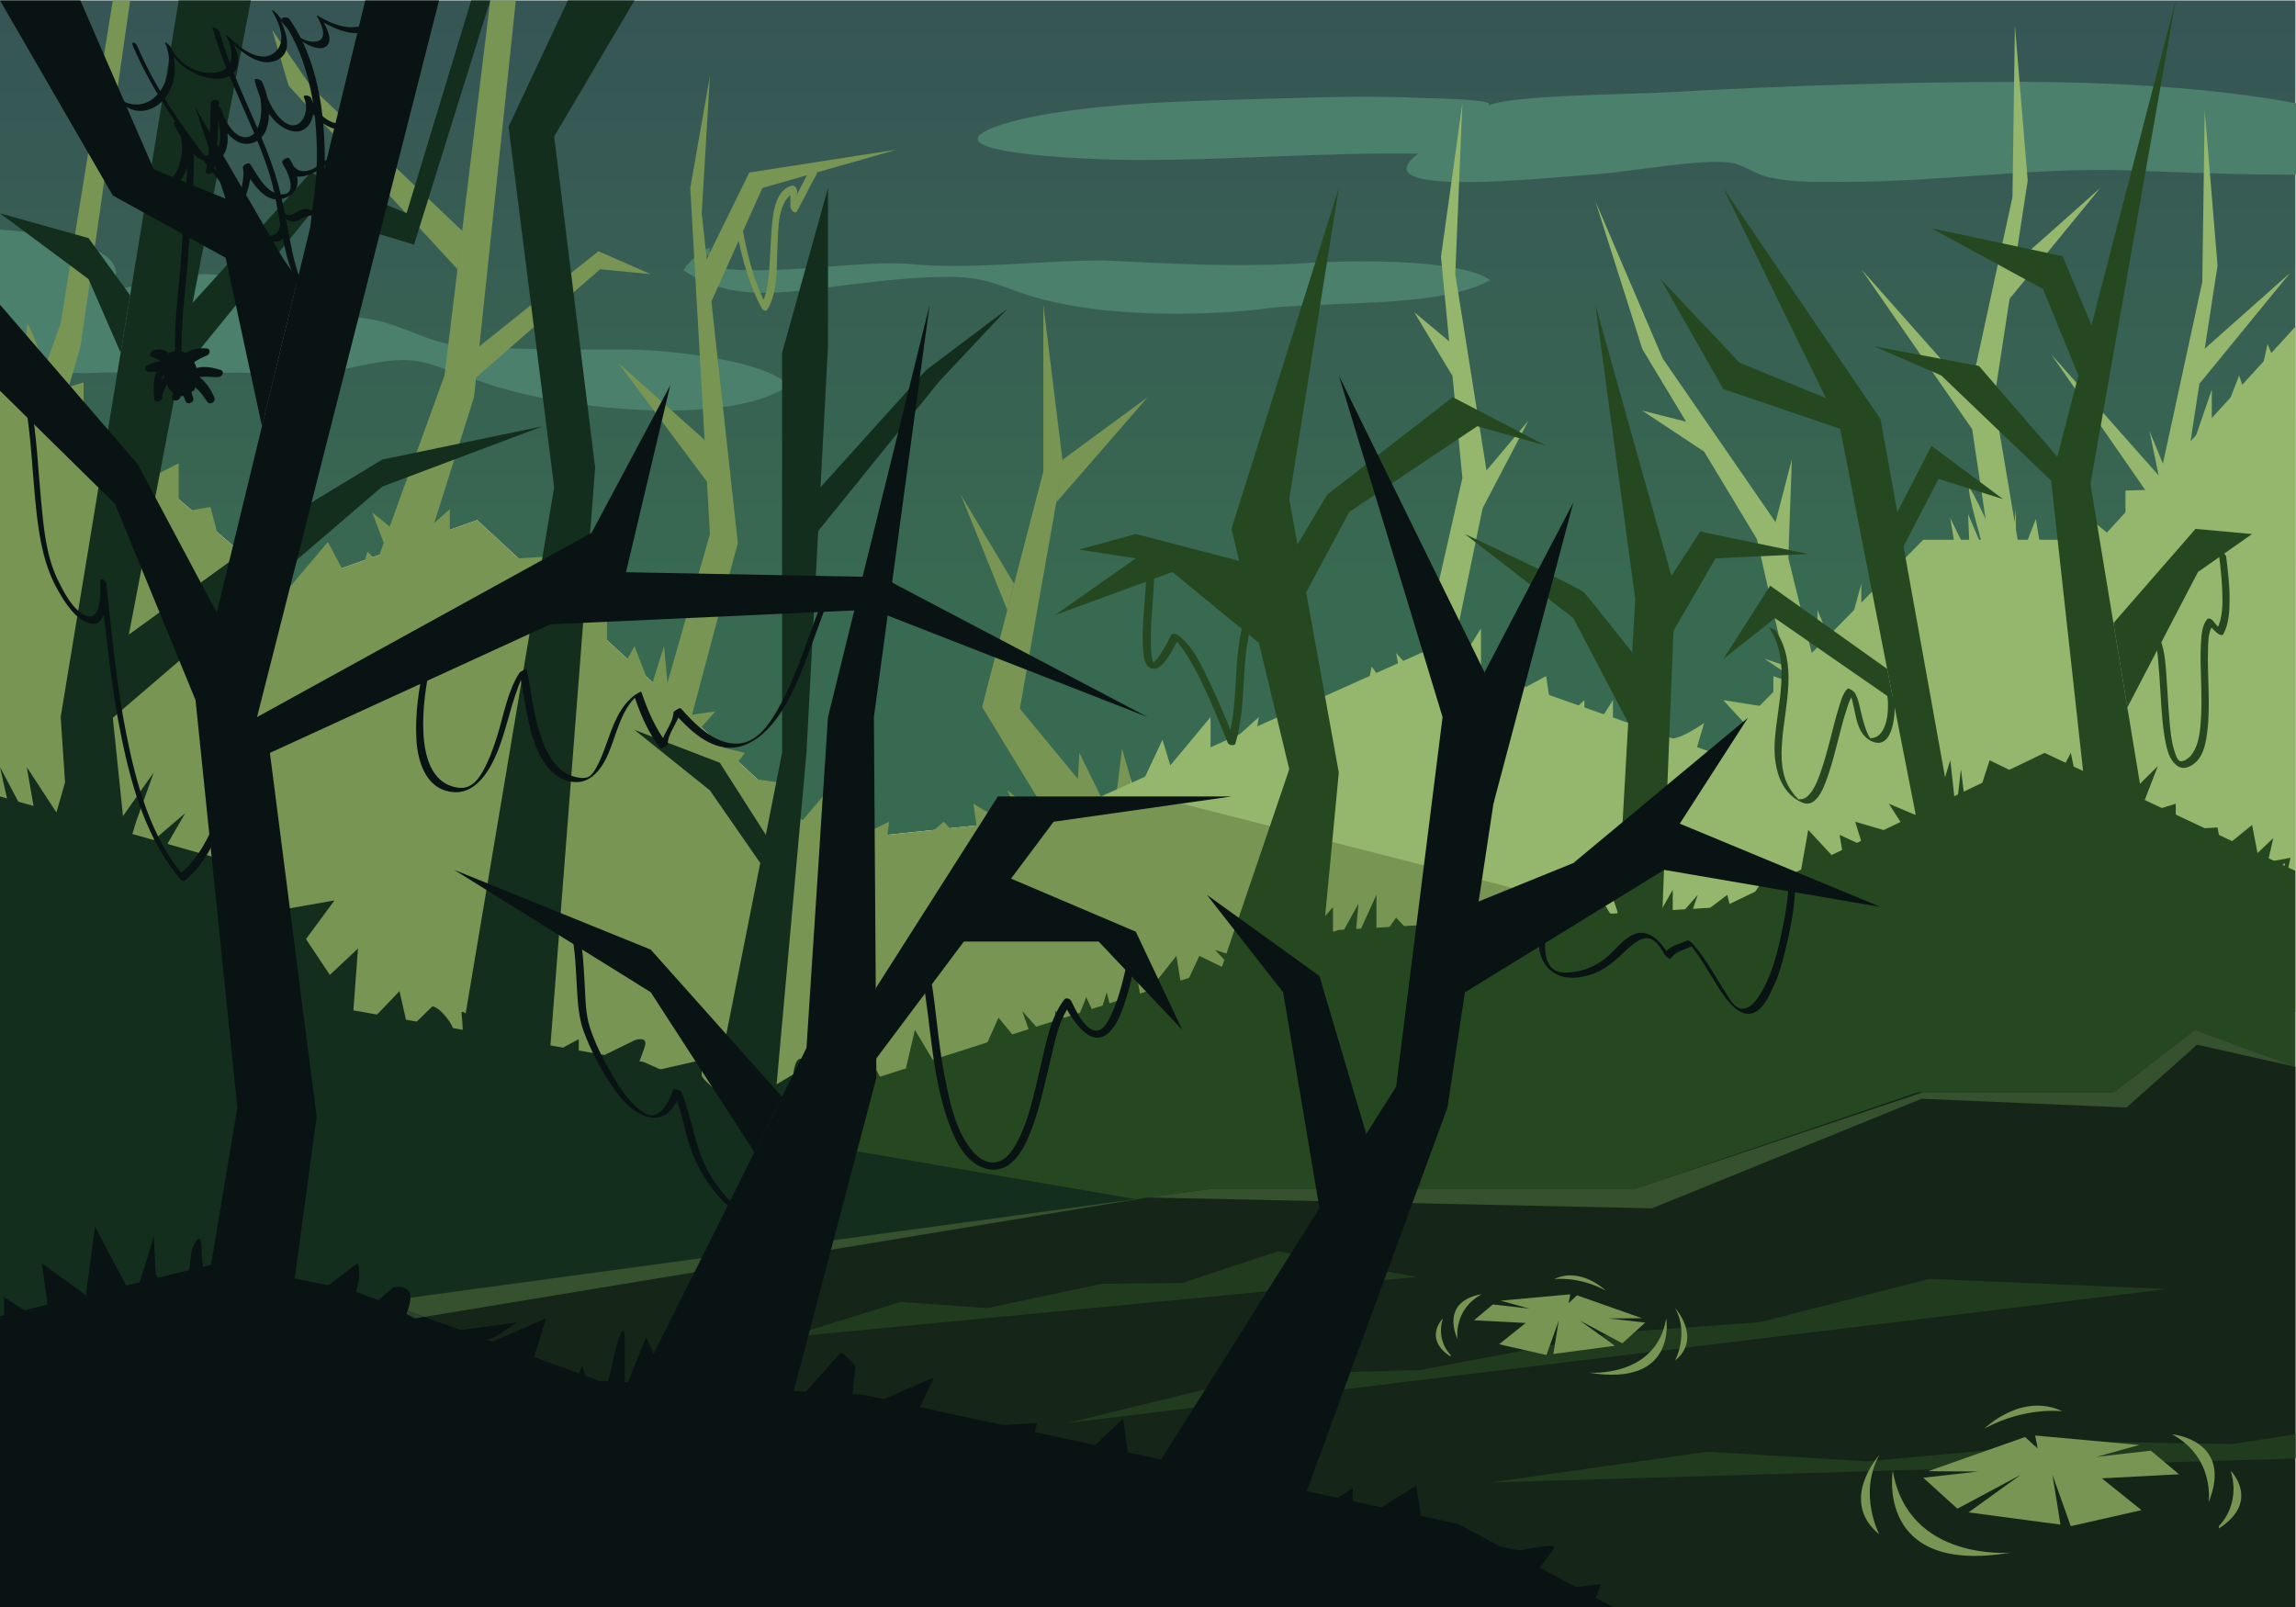 <?xml version="1.0" encoding="UTF-8" standalone="no"?>
<!-- Created with Inkscape (http://www.inkscape.org/) -->

<svg
   version="1.1"
   id="svg2"
   width="1866.667"
   height="1306.667"
   viewBox="0 0 1866.667 1306.667"
   xmlns="http://www.w3.org/2000/svg"
   xmlns:svg="http://www.w3.org/2000/svg">
  <defs
     id="defs6">
    <clipPath
       clipPathUnits="userSpaceOnUse"
       id="clipPath18">
      <path
         d="M 0,0 V 0 9800 H 14000 V 4490 L 12470,5210 10510,4270 9837.6,4229.85 7210,4900 5030,4670 2910,6630 1730,6210 0,7690 V 2990 1149.28 0"
         id="path16" />
    </clipPath>
    <linearGradient
       x1="0"
       y1="0"
       x2="1"
       y2="0"
       gradientUnits="userSpaceOnUse"
       gradientTransform="matrix(2e-7,-4140.75,-4140.75,-2e-7,7000,10242.2)"
       spreadMethod="pad"
       id="linearGradient24">
      <stop
         style="stop-opacity:1;stop-color:#365356"
         offset="0"
         id="stop20" />
      <stop
         style="stop-opacity:1;stop-color:#386a51"
         offset="1"
         id="stop22" />
    </linearGradient>
  </defs>
     id="namedview4"
     pagecolor="#ffffff"
     bordercolor="#000000"
     borderopacity="0.25"
     inkscape:showpageshadow="2"
     inkscape:pageopacity="0.0"
     inkscape:pagecheckerboard="0"
     inkscape:deskcolor="#d1d1d1" />
  <g
     id="g8"
     transform="matrix(1.333,0,0,-1.333,0,1306.667)">
    <g
       id="g10"
       transform="scale(0.1)">
      <g
         id="g12">
        <g
           id="g14"
           clip-path="url(#clipPath18)">
          <path
             d="M 0,0 V 0 9800 H 14000 V 4490 L 12470,5210 10510,4270 9837.6,4229.85 7210,4900 5030,4670 2910,6630 1730,6210 0,7690 V 2990 1149.28 0"
             style="fill:url(#linearGradient24);fill-opacity:1;fill-rule:nonzero;stroke:none"
             id="path26" />
        </g>
      </g>
      <path
         d="m 4329.25,8253.87 c -20,-20 -60,-20 -60,-60 320,-100 900,20 1260,0 380,-40 800,20 1200,20 400,-20 780,-40 1180,-20 260,20 980,40 1180,-100 -320,-180 -1040,-120 -1420,-180 -380,-40 -920,-40 -1300,60 -240,60 -320,140 -580,140 -180,0 -380,-20 -540,-40 -380,-40 -760,-140 -1080,80 40,60 80,100 160,140"
         style="fill:#4b806d;fill-opacity:1;fill-rule:nonzero;stroke:none"
         id="path28" />
      <path
         d="m -630,8310 c 180,200 1640,80 1280,-280 200,20 400,100 600,100 260,0 320,-160 460,-220 180,-60 400,-20 580,-60 180,-40 340,-140 520,-160 320,-20 680,-20 1020,-20 220,0 840,-60 980,-220 -380,-260 -1420,-140 -1860,20 -380,120 -380,180 -760,100 -260,-60 -560,-40 -840,-40 -240,0 -500,0 -740,0 -280,-20 -360,40 -620,100 -220,40 -720,-60 -860,180 -80,160 40,340 180,400"
         style="fill:#4b806d;fill-opacity:1;fill-rule:nonzero;stroke:none"
         id="path30" />
      <path
         d="m 14410,9060.88 c -480,187.51 -1440,242.19 -2080,242.19 -720,0 -1440,-23.43 -2140,-62.5 -240,-15.62 -1000,-15.62 -1120,-85.94 100,46.88 -380,46.88 -520,54.69 -260,7.81 -500,0 -760,-7.81 -540,-15.63 -1160,-23.44 -1620,-140.63 -660,-187.5 440,-234.38 780,-234.38 560,0 1140,46.88 1700,39.07 -360,-273.45 760,-148.44 1100,-125.01 200,15.63 620,93.76 800,70.32 80,-7.81 160,-78.13 260,-93.75 140,-31.25 320,-23.44 460,-23.44 560,0 1120,85.94 1680,70.31 640,-23.44 1140,-46.87 1800,0 160,15.63 300,31.25 460,39.07 -60,0 -100,0 -140,0"
         style="fill:#4b806d;fill-opacity:1;fill-rule:nonzero;stroke:none"
         id="path32" />
      <path
         d="m 750,6803.33 72.988,37.23 -126.332,129.92 z"
         style="fill:#789554;fill-opacity:1;fill-rule:nonzero;stroke:none"
         id="path34" />
      <path
         d="m 510,7156.67 7.758,-2.22 -7.758,7.98 z"
         style="fill:#789554;fill-opacity:1;fill-rule:nonzero;stroke:none"
         id="path36" />
      <path
         d="m 336.668,7416.67 c 0,0 -146.668,386.66 -166.668,406.66 -20,20 0,-311.26 0,-311.26 L 510,7162.43 V 7470 l -173.332,-53.33"
         style="fill:#789554;fill-opacity:1;fill-rule:nonzero;stroke:none"
         id="path38" />
      <path
         d="M 6843.33,5236.67 6789.25,4790 6583.33,5210 6550,4636.67 6143.69,4983.33 6270,4696.67 5936.67,4900 5990,4538.16 5755.97,4790 l -379.3,-326.67 46.66,326.67 -428.22,-206.13 23.41,360.21 -181.85,-214.08 -40,293.33 -357.97,50.38 104.63,136.29 -333.33,80 153.33,173.33 -273.33,-39.32 -40,436.81 -81.21,-257.49 -98.79,257.49 -167.88,-297.49 v 446.56 L 3385.92,6190 3346.67,6408.13 2743.33,6370 v 326.67 l -236.39,-210.13 -236.94,190.13 160,-420 -188.33,180 L 2163.33,6190 1999.59,6496.67 1769.73,6224.14 1530,6610 1376.19,6358.73 1283.33,6710 1089.82,6676.67 v 300 L 822.988,6840.56 3612.71,3971.72 6876.43,4324.87 c 6.4,245.29 14.82,490.16 17.49,735.79 l -50.59,176.01"
         style="fill:#789554;fill-opacity:1;fill-rule:nonzero;stroke:none"
         id="path40" />
      <path
         d="m 13830,7703.32 -94.4,-423.32 -78.9,232.07 -166.7,-428.74 v 342.78 l -220,-641.37 -160,388.17 73.3,-356.24 -220,-6.67 v -346.67 l -253.3,203 -226.7,-425.28 -66.6,395.62 -121.7,-313.34 v 376.18 l -38.5,-382.84 c 0,0 -208.5,471.31 -241.5,504.28 -33,32.98 88.3,-387.96 88.3,-387.96 l -99.8,233.34 11.5,-269.66 -120.6,246.66 35.6,-210.34 -577.7,-351.75 v 159.81 l -132.3,-482.47 -135.2,322.66 v -402.91 l -321.5,105 265.3,-180 -212.7,75 v -195 l -305.9,48.54 204.2,-221.87 -394.1,-169.44 73.7,252.43 c 0,0 -265.4,-196.32 -265.4,-31.82 0,164.5 -71.7,128.83 -71.7,128.83 l -219.09,-200 v 241.87 l -174.28,-275.2 v 275.2 l -186.04,-170.7 -47.29,317.16 -397.37,-215 V 5969 L 8764,5541.51 8515,5818.95 8590,5424.01 8365.84,5736.67 8290,5350 8017.5,5502.5 7630,5163.33 l 48.03,265.01 -294.7,-265.01 v 265.01 L 7137.87,5133.98 7090,5290 l -162.58,-345.92 -33.5,116.58 c -2.67,-245.63 -11.09,-490.5 -17.49,-735.79 l 1971.07,213.29 4754.1,1280.79 308.4,1693.12 -80,191.25"
         style="fill:#94b76d;fill-opacity:1;fill-rule:nonzero;stroke:none"
         id="path42" />
      <path
         d="M 517.758,7154.45 696.656,6970.48 650,7116.67 Z"
         style="fill:#789554;fill-opacity:1;fill-rule:nonzero;stroke:none"
         id="path44" />
      <path
         d="m 8658.09,5735.56 261.15,1151.56 -130.58,1348.16 130.58,938.6 -43.27,-1044.09 200.77,-1262.48 -246.04,-1188.98"
         style="fill:#94b76d;fill-opacity:1;fill-rule:nonzero;stroke:none"
         id="path46" />
      <path
         d="m 8859.05,7508.53 -233.48,389.58 233.48,-194.79"
         style="fill:#94b76d;fill-opacity:1;fill-rule:nonzero;stroke:none"
         id="path48" />
      <path
         d="m 9042.53,6701.99 278.56,533.2 -288.46,-342.31"
         style="fill:#94b76d;fill-opacity:1;fill-rule:nonzero;stroke:none"
         id="path50" />
      <path
         d="m 10977,5361.17 -260.9,1151.61 -699.2,1160.07 -286.9,903.16 411.2,-960.68 725.5,-1052.51 290.7,-1178.85"
         style="fill:#94b76d;fill-opacity:1;fill-rule:nonzero;stroke:none"
         id="path52" />
      <path
         d="m 10393.8,7047.5 -378.6,250.82 294.6,-75.07"
         style="fill:#94b76d;fill-opacity:1;fill-rule:nonzero;stroke:none"
         id="path54" />
      <path
         d="m 10907.1,6398.91 21.5,601.2 -112.7,-433.24"
         style="fill:#94b76d;fill-opacity:1;fill-rule:nonzero;stroke:none"
         id="path56" />
      <path
         d="m 12358.5,6198.12 -196.6,1164.31 205.4,1338.8 -78.2,944.41 -14.9,-1044.87 -270.7,-1249.36 179.5,-1200.83"
         style="fill:#94b76d;fill-opacity:1;fill-rule:nonzero;stroke:none"
         id="path58" />
      <path
         d="m 12256.5,7979.53 553.5,676.51 -542.6,-482.02"
         style="fill:#94b76d;fill-opacity:1;fill-rule:nonzero;stroke:none"
         id="path60" />
      <path
         d="m 12028.5,7184.45 -676.2,975.54 696.7,-785.5"
         style="fill:#94b76d;fill-opacity:1;fill-rule:nonzero;stroke:none"
         id="path62" />
      <path
         d="m 13516.2,5680 -196.7,1164.32 205.4,1338.8 -78.1,944.41 -14.9,-1044.88 -270.7,-1249.35 179.5,-1200.83"
         style="fill:#94b76d;fill-opacity:1;fill-rule:nonzero;stroke:none"
         id="path64" />
      <path
         d="m 13414.2,7461.41 553.5,676.51 -542.7,-482.02"
         style="fill:#94b76d;fill-opacity:1;fill-rule:nonzero;stroke:none"
         id="path66" />
      <path
         d="m 13186.1,6666.33 -676.1,975.54 696.6,-785.5"
         style="fill:#94b76d;fill-opacity:1;fill-rule:nonzero;stroke:none"
         id="path68" />
      <path
         d="M 6570,4538.16 5990,5490 6363.44,6926.56 V 7943.94 L 6483.43,6970 6220,5480 6880,4680"
         style="fill:#789554;fill-opacity:1;fill-rule:nonzero;stroke:none"
         id="path70" />
      <path
         d="M 4311.87,6864 3770,7590 4330,7090"
         style="fill:#789554;fill-opacity:1;fill-rule:nonzero;stroke:none"
         id="path72" />
      <path
         d="M 2790.1,8159.99 1760,9280 l -100,340 240,-350 923.33,-880"
         style="fill:#789554;fill-opacity:1;fill-rule:nonzero;stroke:none"
         id="path74" />
      <path
         d="M 2923.77,7690 3650,8270 3968.79,8130 3660,8160 2823.33,7430"
         style="fill:#789554;fill-opacity:1;fill-rule:nonzero;stroke:none"
         id="path76" />
      <path
         d="M 4010,5424.01 4330,6545 4210,8656.04 4330,9340 4280,8501.33 4500,6490 4180,5290"
         style="fill:#789554;fill-opacity:1;fill-rule:nonzero;stroke:none"
         id="path78" />
      <path
         d="M 251.242,6864 491.23,7690 793.715,9800 H 688.094 L 370,7830 110,7100"
         style="fill:#789554;fill-opacity:1;fill-rule:nonzero;stroke:none"
         id="path80" />
      <path
         d="M 2231.14,6189.48 2711.12,7512.07 2990,9800 h 156.1 L 2891.11,7380 2501.13,6145.71"
         style="fill:#789554;fill-opacity:1;fill-rule:nonzero;stroke:none"
         id="path82" />
      <path
         d="M 6433.37,4818.06 8690,5830 l 1760,-620 1280,1300 h 1080 l 1190,1300 V 3630 L 7450,3046.69"
         style="fill:#94b76d;fill-opacity:1;fill-rule:nonzero;stroke:none"
         id="path84" />
      <path
         d="M 9930.54,5392.99 9596.16,6031.75 8934.59,6545 c 0,0 695.67,-325.78 725.41,-355.52 29.74,-29.74 360,-449.48 360,-449.48"
         style="fill:#264821;fill-opacity:1;fill-rule:nonzero;stroke:none"
         id="path86" />
      <path
         d="m 4918.8,6735.23 729.92,809.78 494.97,373.36 -416.7,-443.92 -758.87,-938.82"
         style="fill:#142e1e;fill-opacity:1;fill-rule:nonzero;stroke:none"
         id="path88" />
      <path
         d="M 10128.4,3971.72 10216.7,6210 9730,7943.94 9973.34,6150 9837.61,3749.31"
         style="fill:#264821;fill-opacity:1;fill-rule:nonzero;stroke:none"
         id="path90" />
      <path
         d="M 1089.82,7512.07 1894.74,8501.33 2525.35,8310 2990,9800 H 2873.84 L 2479.71,8501.33 1894.74,8750 1120.42,7895.46"
         style="fill:#142e1e;fill-opacity:1;fill-rule:nonzero;stroke:none"
         id="path92" />
      <path
         d="M 9837.6,4229.85 7210,4900 5030,4670 2910,6630 1730,6210 0,7690 V 2990 L 8515,1890 9837.6,4229.85"
         style="fill:#789554;fill-opacity:1;fill-rule:nonzero;stroke:none"
         id="path94" />
      <path
         d="m 5050,2930 210,500 210,-383.31 110,473.73 175.97,-295.21 266.65,219.22 67.38,150.57 273.44,-332.5 -128.44,372.88 220,-247.32 -20,247.32 c 0,0 87.5,-62.88 105,-80.38 17.5,-17.5 85,165 85,165 l 70,-150 55,179.31 35,-139.31 142.42,275 32.58,-185 215,271.72 35.89,-222.41 104.11,222.41 240,-116.72 -145,153.43 195,-63.43 360,135 165,189.65 v -261.22 l 155,281.57 -20,-230.86 130,284.98 V 4035 l 120,170 114.35,-121.18 L 9430,4315 9596.16,4155.99 9687.5,4445 9926.59,4059.14 9765,4538.16 10034.4,4080 l 167.9,295 v -205 l 152.7,174.12 -64.2,-184.12 244.2,184.12 43.5,-179.12 240.7,375 120.8,-295 88.6,495 226.4,-243.56 -35,213.56 140,-65 -45,145 340,-100 -135,210 260,-110 115,375 35,-315 30,260 43.5,-350 131.5,405 375,-183.91 120,228.91 40,-190 125,80 95,-240 271.2,270 -116.2,-300 225,70 v -160 l 254.9,15 25.1,-135 185.6,150 33.2,-171.22 96.2,91.22 -60,-260 130,108.16 V 4415 l 35,155"
         style="fill:#264821;fill-opacity:1;fill-rule:nonzero;stroke:none"
         id="path96" />
      <path
         d="m 4330,2990 440,2220 v 2440.66 l 280,1005.38 V 7690 L 4918.8,5210 4690,2670"
         style="fill:#142e1e;fill-opacity:1;fill-rule:nonzero;stroke:none"
         id="path98" />
      <path
         d="m 50,4900 -50,223.33 243.332,-460 -80,460 180.883,-276.89 52.644,183.91 L 570,5163.33 543.18,4790 c 0,0 -173.18,-506.67 93.488,-126.67 266.664,380 300.918,426.67 300.918,426.67 L 830,4790 793.715,4670 937.586,4678.11 1130,4842.67 1020.83,4654.5 c 0,0 251.25,-211.74 283.54,-211.74 32.3,0 318.96,95.4 318.96,95.4 v -301.49 l 416.58,73.33 -173.74,-235.88 103.83,-257.45 213.33,200 -40,-540 c 0,0 48.38,27.24 87.81,66.66 39.43,39.43 205.53,213.34 205.53,213.34 l 53.33,-236.25 146.67,142.91 c 40,0 133.33,-106.66 133.33,-166.66 0,-60 53.33,-240 53.33,-53.34 0,186.67 -18.43,186.67 0,186.67 18.43,0 280,-225.04 280,-269.19 0,-44.14 225.3,-23.52 248.82,0 23.52,23.52 177.85,102.52 177.85,102.52 V 3290 l 340,166.67 c 0,0 90.42,34.44 60,-46.67 -30.42,-81.11 -60,-166.67 -60,-166.67 l 410,93.34 c 0,0 0,-60 0,-93.34 0,-33.33 220,-196.64 220,-196.64 l 338.45,202.41 c 0,0 18.22,220.9 124.88,-12.43 C 5070,3003.33 5070,3003.33 5070,3003.33 l 240,-273.33 221.25,-106.67 32.08,46.67 h 301.98 l 31.36,-172.06 400,276.37 -63.75,-167.27 200.45,62.96 v -66.67 l 143.3,13.34 73.33,-40 -215,-78.73 -2938.33,276.37"
         style="fill:#142e1e;fill-opacity:1;fill-rule:nonzero;stroke:none"
         id="path100" />
      <path
         d="M 2823.33,3520.42 3379.91,6830 3101.62,9030 3463.71,9800 H 3870 L 3379.91,8970 3630,6950 3346.67,3290"
         style="fill:#142e1e;fill-opacity:1;fill-rule:nonzero;stroke:none"
         id="path102" />
      <path
         d="M 688.094,5424.01 2331.08,6834.29 3311.09,7202.66 2331.08,6998.99 1900.19,6737.91 688.094,5860.82"
         style="fill:#142e1e;fill-opacity:1;fill-rule:nonzero;stroke:none"
         id="path104" />
      <path
         d="M 4647.57,3004.52 8165.54,4130 10510,4270 l 1960,940 1530,-720 V 910 L 3030,770 4647.57,3004.52"
         style="fill:#264821;fill-opacity:1;fill-rule:nonzero;stroke:none"
         id="path106" />
      <path
         d="M 0,4944.09 1586.17,4494.12 2156.15,3639.16 3926.06,3324.17 5111,2799.2 6927.42,2488.08 3536.08,1149.28 H 0 v 3794.81"
         style="fill:#142e1e;fill-opacity:1;fill-rule:nonzero;stroke:none"
         id="path108" />
      <path
         d="M 606.645,1921.64 370,5428.34 1090,9800 h 440 L 688.094,5424.01 1050,1921.64"
         style="fill:#142e1e;fill-opacity:1;fill-rule:nonzero;stroke:none"
         id="path110" />
      <path
         d="m 2331.08,1863.61 5041.74,684.98 h 2591.55 l 1732.43,591.55 h 1197.1 l 493,380.28 613.1,-225.35 V 0 H 2879.86 l -548.78,1863.61"
         style="fill:#152518;fill-opacity:1;fill-rule:nonzero;stroke:none"
         id="path112" />
      <path
         d="m 9090.49,759.512 1322.61,188.047 973.9,-58.996 1316.2,120.447 908.3,-15.03 388.5,59.26 V 905.77 L 9090.49,759.512"
         style="fill:#213b1f;fill-opacity:1;fill-rule:nonzero;stroke:none"
         id="path114" />
      <path
         d="m 6510.22,1122.33 1224.25,298.85 920.25,23.52 1224.67,231.03 854.51,61.74 1033.5,264.09 1450.7,-61.86 -6707.88,-817.37"
         style="fill:#213b1f;fill-opacity:1;fill-rule:nonzero;stroke:none"
         id="path116" />
      <path
         d="m 10075.7,2432 -3075.7,65.94 372.82,50.65 H 9964.37 L 11730,3140.14 h 1163.9 l 493,380.28 613.1,-225.35 -600,134.93 -430,-383.31 -1250,53.31 -1644.3,-668"
         style="fill:#35512e;fill-opacity:1;fill-rule:nonzero;stroke:none"
         id="path118" />
      <path
         d="m 4798.04,1645.21 693.21,215.57 531.37,-37.44 696.93,148.27 491.35,4.81 584.65,193.67 842.67,-157.14 -3840.18,-367.74"
         style="fill:#213b1f;fill-opacity:1;fill-rule:nonzero;stroke:none"
         id="path120" />
      <path
         d="m 0,1773.94 1330.56,323.95 802.82,-161.97 1521.13,-556.34 1605.63,-84.51 L 8893.94,506.34 9837.6,0 H 0 v 1773.94"
         style="fill:#091313;fill-opacity:1;fill-rule:nonzero;stroke:none"
         id="path122" />
      <path
         d="M 937.586,0 1447.64,3046.69 1192.61,5531.87 2227.71,9800 h 450.05 l -1110.11,-4371.66 2040.2,1123.63 480.05,900.09 -270.03,-1140.11 1560.16,-30 1621.97,-853.61 -1679.01,655.7 -1964.9,-90 L 1646.17,5210 1931.16,2990 1526.18,0"
         style="fill:#091313;fill-opacity:1;fill-rule:nonzero;stroke:none"
         id="path124" />
      <path
         d="M 1192.61,5531.87 701.219,6729 0,7418.97 v 524.97 L 838.996,6972.25 1376.19,5964.04"
         style="fill:#091313;fill-opacity:1;fill-rule:nonzero;stroke:none"
         id="path126" />
      <path
         d="M 1597.81,7202.66 1376.19,8230 688.094,8610 0,9800 H 490 L 937.586,8770 1376.19,8590 1190,9150 1810.48,8079.58"
         style="fill:#091313;fill-opacity:1;fill-rule:nonzero;stroke:none"
         id="path128" />
      <path
         d="M 2587.73,1769.74 2331.08,1863.61 7000,2497.94 2587.73,1769.74"
         style="fill:#35512e;fill-opacity:1;fill-rule:nonzero;stroke:none"
         id="path130" />
      <path
         d="m 2530,1760.21 -198.92,103.4 256.65,-93.87 -57.73,-9.53"
         style="fill:#2d412c;fill-opacity:1;fill-rule:nonzero;stroke:none"
         id="path132" />
      <path
         d="M 3870,1310 4918.8,3410 5050,5428.34 5670,7943.94 5330,5428.34 5345.15,3227.69 4770,1048.94"
         style="fill:#091313;fill-opacity:1;fill-rule:nonzero;stroke:none"
         id="path134" />
      <path
         d="M 4601.32,2774.31 3968.79,3750 2770,4496.44 3968.79,4010 4770,3112.05"
         style="fill:#091313;fill-opacity:1;fill-rule:nonzero;stroke:none"
         id="path136" />
      <path
         d="m 5341.38,3774.4 744.57,1169.69 H 7510.88 L 6426.13,4790 5215.99,3174.18"
         style="fill:#091313;fill-opacity:1;fill-rule:nonzero;stroke:none"
         id="path138" />
      <path
         d="M 7966.36,6189.48 8230,6680 9010,7202.66 9430,7083.33 8860,7380 8094.2,6784.74 7863.36,6396.67"
         style="fill:#264821;fill-opacity:1;fill-rule:nonzero;stroke:none"
         id="path140" />
      <path
         d="m 5755.97,4059.14 h 944.95 l 509.97,-538.72 -283.47,598.71 -886.47,377.31"
         style="fill:#091313;fill-opacity:1;fill-rule:nonzero;stroke:none"
         id="path142" />
      <path
         d="M 7000,770 8515,3174.18 8798.37,5428.34 8165.54,7512.07 9188.41,5428.34 8828.37,3046.69 7868.28,431.359"
         style="fill:#091313;fill-opacity:1;fill-rule:nonzero;stroke:none"
         id="path144" />
      <path
         d="M 7360.89,3635.38 7863.36,5110 7510.88,6576.24 8165.54,8656.04 7863.36,6758 8165.54,5090 8047.31,3849.15"
         style="fill:#264821;fill-opacity:1;fill-rule:nonzero;stroke:none"
         id="path146" />
      <path
         d="M 8934.59,3749.31 10150,4496.44 11470,4270 10216.7,4790 8934.59,4269.65"
         style="fill:#091313;fill-opacity:1;fill-rule:nonzero;stroke:none"
         id="path148" />
      <path
         d="m 9596.16,4538.16 1064.54,885.85 -444,-689.91"
         style="fill:#091313;fill-opacity:1;fill-rule:nonzero;stroke:none"
         id="path150" />
      <path
         d="m 8047.31,2432 -221.45,1317.31 -464.97,594.81 686.42,-494.97 318.53,-1074.84"
         style="fill:#091313;fill-opacity:1;fill-rule:nonzero;stroke:none"
         id="path152" />
      <path
         d="M 9054.23,5701.69 9596.16,6737.91 9108.54,4900"
         style="fill:#091313;fill-opacity:1;fill-rule:nonzero;stroke:none"
         id="path154" />
      <path
         d="M 736.008,7650.66 540,8100 0,8501.33 540,8350 793.715,8001.04"
         style="fill:#142e1e;fill-opacity:1;fill-rule:nonzero;stroke:none"
         id="path156" />
      <path
         d="M 4636.84,4538.16 4330,4981.09 3870,5350 l 520,-200 300,-470"
         style="fill:#142e1e;fill-opacity:1;fill-rule:nonzero;stroke:none"
         id="path158" />
      <path
         d="m 13090,4790 -340,2060 520,2950 -760,-2930 240,-2180"
         style="fill:#264821;fill-opacity:1;fill-rule:nonzero;stroke:none"
         id="path160" />
      <path
         d="m 11930,4690 -460,2555 -960,1411.04 710,-1453.38 530,-2706.22"
         style="fill:#264821;fill-opacity:1;fill-rule:nonzero;stroke:none"
         id="path162" />
      <path
         d="m 12890,6001.76 500.6,574.48 345,-31.24 -330,-231.66 -430.7,-826.09"
         style="fill:#264821;fill-opacity:1;fill-rule:nonzero;stroke:none"
         id="path164" />
      <path
         d="M 12676.5,7512.07 12460,8040 l -680,370 800,-170 230,-550"
         style="fill:#264821;fill-opacity:1;fill-rule:nonzero;stroke:none"
         id="path166" />
      <path
         d="m 12510,6870 -670,642.07 -410,177.93 640,-120 530,-614.01"
         style="fill:#264821;fill-opacity:1;fill-rule:nonzero;stroke:none"
         id="path168" />
      <path
         d="m 11547.2,5531.87 -721.5,499.88 -315.7,-249.94 286.7,448.19 713.3,-507.98"
         style="fill:#264821;fill-opacity:1;fill-rule:nonzero;stroke:none"
         id="path170" />
      <path
         d="m 11572,6678.23 208,405.1 436.7,-325.33 -393.4,122.78 -251.3,-484.11"
         style="fill:#264821;fill-opacity:1;fill-rule:nonzero;stroke:none"
         id="path172" />
      <path
         d="m 11220,7340 -610,250 -481.6,510 381.6,-670 790,-270"
         style="fill:#264821;fill-opacity:1;fill-rule:nonzero;stroke:none"
         id="path174" />
      <path
         d="m 10128.4,5818.95 334.9,577.72 565.3,26.66 -658.6,136.67 -241.6,-370.52"
         style="fill:#264821;fill-opacity:1;fill-rule:nonzero;stroke:none"
         id="path176" />
      <path
         d="M 7678.03,5880.94 7150,6313.34 6433.37,6050 6927.46,6396.67 6580,6450 l 347.46,95 750.57,-195"
         style="fill:#264821;fill-opacity:1;fill-rule:nonzero;stroke:none"
         id="path178" />
      <path
         d="m 4330,7943.94 320,712.1 820,233.96 -900,-140 -290,-590.01"
         style="fill:#789554;fill-opacity:1;fill-rule:nonzero;stroke:none"
         id="path180" />
      <path
         d="M 6442.4,6737.91 7000,7380 6483.43,7000"
         style="fill:#789554;fill-opacity:1;fill-rule:nonzero;stroke:none"
         id="path182" />
      <path
         d="M 6143.69,6081.24 5860,6784.74 6185.24,6241.05"
         style="fill:#789554;fill-opacity:1;fill-rule:nonzero;stroke:none"
         id="path184" />
      <path
         d="m 9430,1537.62 2.32,0.31 74.35,208.74 -32.61,-203.19 375.17,49.96 -212.56,153.23 258.2,-138.24 139.53,126.42 -224.4,25.36 204.4,1.35 -396.02,139.66 -51.71,-47.89 10.8,54.02 -424.9,-38.69 174.93,-48.66 -222.53,25.58 -114.97,-96.56 315,-16.52 -161.67,-129.88 286.67,-65"
         style="fill:#789554;fill-opacity:1;fill-rule:nonzero;stroke:none"
         id="path186" />
      <path
         d="m 12632.8,493.859 -3.5,0.461 -111.1,311.801 48.8,-303.5 -560.5,74.621 317.6,228.879 -385.7,-206.48 -208.4,188.828 335.1,37.89 -305.3,2.02 591.6,208.601 77.2,-71.519 -16.1,80.679 634.7,-57.8 -261.3,-72.68 332.4,38.211 171.7,-144.23 -470.5,-24.68 241.5,-194 -428.2,-97.102"
         style="fill:#789554;fill-opacity:1;fill-rule:nonzero;stroke:none"
         id="path188" />
      <path
         d="m 9687.5,1430 c 0,0 412.5,-37.08 475,330.21 0,0 72.5,-422.71 -475,-330.21"
         style="fill:#789554;fill-opacity:1;fill-rule:nonzero;stroke:none"
         id="path190" />
      <path
         d="m 8889.22,1632.35 c 0,0 -27.5,180 147.5,275 0,0 -250,-22.5 -147.5,-275"
         style="fill:#789554;fill-opacity:1;fill-rule:nonzero;stroke:none"
         id="path192" />
      <path
         d="m 9478.33,2000 c 0,0 150,20 315,-70 0,0 -150,148.33 -315,70"
         style="fill:#789554;fill-opacity:1;fill-rule:nonzero;stroke:none"
         id="path194" />
      <path
         d="m 10216.7,1503.33 c 0,0 86.7,163.34 0,320 0,0 166.7,-183.33 0,-320"
         style="fill:#789554;fill-opacity:1;fill-rule:nonzero;stroke:none"
         id="path196" />
      <path
         d="m 8847.5,1537.62 c 0,0 -90,82.8 -47.5,222.59 0,0 -122.5,-122.71 47.5,-232.71"
         style="fill:#789554;fill-opacity:1;fill-rule:nonzero;stroke:none"
         id="path198" />
      <path
         d="m 12262.7,331.621 c 0,0 -624,-56.09 -718.5,499.508 0,0 -109.7,-639.438 718.5,-499.508"
         style="fill:#789554;fill-opacity:1;fill-rule:nonzero;stroke:none"
         id="path200" />
      <path
         d="m 13470.3,637.711 c 0,0 41.6,272.289 -223.1,415.989 0,0 378.1,-34.03 223.1,-415.989"
         style="fill:#789554;fill-opacity:1;fill-rule:nonzero;stroke:none"
         id="path202" />
      <path
         d="m 12579.1,1193.86 c 0,0 -226.9,30.25 -476.5,-105.89 0,0 226.9,224.38 476.5,105.89"
         style="fill:#789554;fill-opacity:1;fill-rule:nonzero;stroke:none"
         id="path204" />
      <path
         d="m 11462.2,442.551 c 0,0 -131.1,247.07 0,484.058 0,0 -252.1,-277.32 0,-484.058"
         style="fill:#789554;fill-opacity:1;fill-rule:nonzero;stroke:none"
         id="path206" />
      <path
         d="m 13533.4,494.41 c 0,0 136.1,125.262 71.8,336.719 0,0 185.4,-185.629 -71.8,-352.02"
         style="fill:#789554;fill-opacity:1;fill-rule:nonzero;stroke:none"
         id="path208" />
      <path
         d="m 25,1705 v 185 l 285,-185 -55,392.89 268.691,-196.45 56.094,418.21 L 790,1921.64 c 0,0 -35,-66.64 0,-66.64 35,0 147.586,410 147.586,410 L 950,2030 c 0,0 120,-210 145,-235 25,-25 75,385 75,385 0,0 60,155 60,-5 0,-160 92.39,-397.18 110,-414.79 17.61,-17.6 100,252.11 100,252.11 0,0 50,-107.32 50,-167.32 0,-60 420,45 420,45 l 270,207.89 c 0,0 29.83,-39.61 -7.59,-176.25 C 2135,1785 2110,1705 2110,1705 l 290,245 c 0,0 103.37,23.44 103.37,-62.98 C 2503.37,1800.6 2400,1635 2400,1635 l 750,100 c 0,0 -136.14,-100 -165,-100 -28.86,0 -161.67,-95 -161.67,-95 L 3330,1760.21 3245,1485 c 0,0 125,-325 180,-270 55,55 125,255 125,255 l 100,-290 c 0,0 85,280 85,305 0,25 75,320 75,145 0,-175 0,-310 0,-310 l 130,325.21 180,-385.21 678.03,-80 331.97,375 c 0,0 85.99,-70 85.99,-90 0,-20 -30.99,-285 -30.99,-285 l 510,220 c 0,0 -135,-295 -150,-310 -15,-15 -15,-15 -15,-15 l 795,47.33 L 6285,950 h 355 l 210,199.28 c 0,0 30,-194.28 30,-244.28 0,-50 955,-65 955,-65 L 7863.36,730.031 7975,545 8250,725 V 500 L 8638.22,740 8680,460 9265,345 c 0,0 213.33,45 213.33,20 C 9478.33,340 9305,140 9305,140 L 9512.18,110 9765,140 9710,0"
         style="fill:#091313;fill-opacity:1;fill-rule:nonzero;stroke:none"
         id="path210" />
      <path
         d="m 151.449,7358.4 c 41.703,-228.42 45.645,-460.99 72.367,-691.2 19.004,-163.73 48.332,-324.21 131.094,-468.33 42.18,-73.46 108.289,-180.58 198.309,-200.4 109.019,-24 97.23,188.36 95.332,243.13 -12.367,5.6 -24.735,11.2 -37.102,16.8 35.516,-320.91 65.121,-642.71 130.457,-959.34 62.028,-300.61 154.582,-618.72 356.514,-857.44 5.06,-5.99 17.11,-18.96 26.24,-11.87 94.07,73.05 155.81,181.59 205.05,287.95 46.36,100.12 84.08,209.33 98.79,319.04 2.36,17.61 -33.74,50.82 -37,26.52 -14.44,-107.7 -51.79,-212.28 -96.21,-310.96 -46.87,-104.1 -108.5,-211.03 -199.95,-282.05 8.75,-3.95 17.49,-7.91 26.24,-11.87 -200.611,237.17 -287.908,554.07 -348.439,852.58 -62.278,307.13 -90.161,619.58 -124.59,930.64 -1.899,17.16 -38.145,46.94 -37.102,16.8 1.571,-45.46 12.016,-253.89 -87.871,-211.21 -80.605,34.43 -136.074,146.33 -171.84,219.99 -71.234,146.73 -85.609,319.13 -100.941,479.22 -19.035,198.74 -26.317,398.41 -62.246,595.2 -3.168,17.37 -42.274,45.12 -37.102,16.8"
         style="fill:#091313;fill-opacity:1;fill-rule:nonzero;stroke:none"
         id="path212" />
      <path
         d="m 2588.51,5759.03 c -33.83,-153.07 -57.94,-311.28 -48.78,-468.38 8.48,-145.27 65.27,-314.76 236.33,-320.46 131.57,-4.38 212.96,137.89 255.48,240.9 62.71,151.95 87.46,318.13 156.49,467.44 6.8,14.7 14.67,28.85 23.46,42.44 -14.42,-7.75 -28.84,-15.51 -43.26,-23.26 29.12,-134.26 41.29,-271.08 83.58,-402.5 38.71,-120.31 118.29,-261.04 261.57,-263.52 101.12,-1.75 164.72,96.13 198.66,177.33 51.9,124.17 79.43,283.08 194.68,367.32 -12.83,-6.21 -25.66,-12.42 -38.49,-18.63 38.65,-115 84.75,-223.78 160,-320 4,-5.12 43.14,17.49 43.54,24.58 4.62,81.66 74.11,140.29 80,220 -14.51,-8.19 -29.03,-16.39 -43.54,-24.58 91.19,-103.08 218.09,-229.71 368.75,-215.34 102.51,9.77 190.98,87.5 250.9,165.51 90.96,118.42 147.27,263.54 200.29,401.75 55.05,143.5 102.35,290.15 163.32,431.34 -0.95,-2.21 -37.78,-9.88 -42.98,-21.94 -106.79,-247.28 -171.96,-513.82 -307.59,-748.24 -53.6,-92.65 -127,-200.89 -244.45,-204.3 -139.66,-4.04 -260.09,120.16 -344.7,215.8 -4.58,5.18 -43.02,-17.49 -43.54,-24.58 -5.86,-79.25 -75.39,-138.48 -80,-220 14.51,8.19 29.03,16.39 43.54,24.58 -75.24,96.22 -121.35,205 -160,320 -1.68,4.99 -35.68,-16.58 -38.49,-18.63 -94.83,-69.31 -133.99,-184.97 -172.12,-291.19 -18.52,-51.58 -36.82,-103.61 -63.83,-151.49 -12.03,-21.34 -30.39,-53.02 -55.13,-60.3 -26.46,-7.8 -55.57,-2.37 -81.44,4.72 -124.84,34.18 -182.52,175.73 -215.62,287.44 -35.82,120.9 -46.74,246.64 -73.37,369.45 -0.88,4.07 -40.03,-18.26 -43.26,-23.26 -74.13,-114.54 -97.31,-264.52 -138.16,-392.81 -23.07,-72.46 -49.16,-144.77 -86.99,-210.99 -35.98,-62.98 -79.63,-109.8 -156.82,-96.38 -160.5,27.91 -197.9,199.08 -204.38,337.7 -6.96,148.72 17.33,299.6 49.33,444.42 -0.01,-0.05 -40.45,-10.47 -42.98,-21.94"
         style="fill:#091313;fill-opacity:1;fill-rule:nonzero;stroke:none"
         id="path214" />
      <path
         d="m 3485.4,4114.45 c 23.91,-113.34 26.79,-229.04 33.56,-344.29 5.09,-86.7 10.76,-176.1 40.86,-258.21 41.19,-112.36 98.2,-220.75 164.31,-320.32 55.34,-83.34 126.18,-176.3 227.99,-201.99 112.14,-28.29 168.63,61.64 202.48,155.91 -16.4,2.97 -32.8,5.93 -49.2,8.9 45.34,-109.29 65.78,-226.93 101.02,-339.53 28.19,-90.09 71.53,-172.93 127.63,-248.65 41.16,-55.54 93.48,-121.93 160.6,-146.81 50.12,-18.58 90.92,-11.48 99.95,46.09 1.19,7.58 -48.11,15.83 -49.2,8.9 -3.03,-19.32 -7.96,-45.47 -30.33,-50.96 12.52,-2.53 12.32,-1.23 -0.59,3.89 -6.65,3.79 -13.05,7.99 -19.18,12.59 -13.58,9.79 -25.83,21.42 -37.88,32.97 -48.95,46.92 -90.22,103.33 -125.3,161.13 -95.6,157.53 -107.98,343.85 -177.52,511.48 -3.14,7.56 -46.24,17.16 -49.2,8.9 -17.93,-49.94 -40.28,-102.21 -82.58,-136.44 -35.55,-28.77 -67.38,-21.28 -102.81,2.28 -85.64,56.93 -146.04,156.91 -196.69,243.75 -49.82,85.42 -94.3,176.28 -125.24,270.36 -27.11,82.44 -27.26,177.67 -32.01,263.57 -5.71,103.13 -10.09,206.22 -31.47,307.58 -2.5,11.84 -49.51,10.37 -49.2,8.9"
         style="fill:#091313;fill-opacity:1;fill-rule:nonzero;stroke:none"
         id="path216" />
      <path
         d="m 5625.23,3848.87 c 54.41,-305.69 56.93,-619.58 167.83,-913.83 41.42,-109.89 111.54,-244.44 239.89,-265.17 131.13,-21.17 204.65,110.4 246.6,212.89 56.74,138.6 87.21,287.48 122.58,432.49 28.49,116.82 51.22,262.24 126.98,359.84 -14.13,2.73 -28.26,5.45 -42.39,8.18 50.92,-100.06 177.95,-308.54 296.47,-157.74 45.24,57.55 68.39,132.21 89.6,201.2 24.15,78.53 41.94,158.85 61.76,238.53 6.89,27.73 -42.19,37.25 -49.1,9.48 -31.27,-125.79 -55.77,-257.38 -113.65,-374.36 -16.61,-33.57 -47.71,-91.71 -93.23,-83.97 -68.74,11.69 -118.92,128.51 -145.29,180.32 -6.98,13.72 -30.99,22.86 -42.39,8.18 -87.57,-112.82 -112.77,-276.64 -145.54,-411.79 -39.3,-162.05 -70.89,-338.24 -156.54,-483.66 -28.08,-47.68 -69.58,-95.29 -128.6,-97.86 -58.39,-2.54 -106.08,39.37 -139.65,82.4 -98.81,126.68 -133.05,307.12 -162.56,460.83 -37.92,197.47 -48.06,398.69 -83.23,596.3 -4.88,27.42 -54.73,26.87 -49.54,-2.26"
         style="fill:#091313;fill-opacity:1;fill-rule:nonzero;stroke:none"
         id="path218" />
      <path
         d="m 9390,4143.55 c -12.07,-91.93 -10.69,-188.46 61.73,-255.02 57.7,-53.04 134.01,-57.62 207.47,-42.52 100.3,20.63 167.85,73.66 240.18,142.73 31.17,29.78 62.97,59.8 101.52,79.83 73.8,38.38 117.7,-28.8 150.2,-87.68 2.7,-4.79 33.6,-34.23 38.6,-26.22 29.2,46.69 93.1,57.97 140,80 -12,7.63 -24.1,15.26 -36.2,22.88 88.1,-98.89 144.2,-219.94 220.3,-327.36 39,-54.98 112.5,-140.4 188,-102.96 60,29.73 94,113.38 120.1,169.75 29.4,63.62 47.7,132.06 64.5,199.87 33.6,135.6 62.4,279.36 63.6,419.6 0.1,12.15 -40,32.49 -40,27.1 -1,-121.24 -24.7,-243.24 -50.4,-361.31 -27.5,-126.85 -63.5,-254.57 -136.5,-363.55 -22.2,-33.16 -54.1,-69.21 -97,-69.75 -47.8,-0.6 -85.1,73.51 -106.9,107.29 -62.5,96.68 -115.7,199.73 -192.7,286.22 -6,6.7 -25.7,27.85 -36.2,22.88 -46.2,-21.64 -111.2,-33.89 -140,-80 12.8,-8.74 25.7,-17.48 38.6,-26.22 -36.1,65.4 -94.6,151.42 -178.7,153.36 -77.77,1.79 -147.17,-91.54 -198.33,-138.28 -71,-64.87 -162.52,-102.37 -259.2,-104.56 -54.84,-1.25 -94.61,17.89 -114.61,70.51 -20.96,55.16 -15.56,119.24 -8.06,176.31 1.45,11.07 -39.1,33.96 -40,27.1"
         style="fill:#091313;fill-opacity:1;fill-rule:nonzero;stroke:none"
         id="path220" />
      <path
         d="m 883.301,8693.16 c 83.336,-73.53 180.049,-61.53 235.269,36.31 53.58,94.95 55.21,234.51 -17.46,319.71 -10.5,12.31 -52.86,19.02 -38.73,-7.02 43.37,-79.93 121.47,-245.98 237.31,-223.93 134.6,25.63 87.93,243.18 44.6,326.28 -7.09,13.6 -52.24,26.87 -43.73,2.39 33.05,-95.03 122.59,-262.39 248.89,-212.88 130.03,50.97 97.05,274.85 48.17,370.49 -6.88,13.46 -50.54,28.13 -43.72,2.39 28.93,-109.23 92.59,-256.94 207.15,-298.23 125.66,-45.29 179.62,100.3 136.57,195.84 -6.72,14.92 -51.93,26.19 -43.72,2.39 38.62,-111.99 146.33,-214.86 272.61,-195.44 30,4.62 0.69,40.21 -19.69,37.08 -98.75,-15.19 -177.18,63.67 -207.38,151.23 -14.58,0.8 -29.15,1.59 -43.73,2.39 37.84,-83.97 -27.27,-220.42 -127.31,-139.5 -66.32,53.65 -107.72,156.94 -128.96,237.11 -14.58,0.8 -29.15,1.59 -43.73,2.39 41.99,-82.17 53.96,-205.77 10.83,-289.38 -34.31,-66.52 -101.82,-56.51 -145.15,-8.97 -34.54,37.88 -58.58,87.92 -75.29,135.96 -14.57,0.8 -29.15,1.59 -43.72,2.39 35.69,-68.45 77.45,-242.37 -14.47,-284.09 -79.71,-36.17 -155.57,134.75 -183.62,186.44 -12.91,-2.34 -25.82,-4.68 -38.73,-7.02 57.46,-67.36 53.23,-170.31 24.92,-249.33 -29.91,-83.47 -102.042,-143.83 -180.449,-74.65 -19.929,17.59 -51.551,1.54 -26.73,-20.35"
         style="fill:#091313;fill-opacity:1;fill-rule:nonzero;stroke:none"
         id="path222" />
      <path
         d="m 1317.04,8482.35 c 144.22,-80.19 235.33,224.91 208.16,319.76 -14.58,-8.07 -29.16,-16.15 -43.74,-24.22 56.03,-81.49 131.96,-228.86 254.45,-183.87 119.32,43.82 82.51,156.14 29.29,241.43 -8.57,13.73 -49.84,-9.23 -43.74,-24.23 26.29,-64.6 66.07,-98.13 136.52,-82.26 26.15,5.88 54.38,17.04 76.65,32 17.21,11.57 33.73,24.09 50.53,36.25 15.54,11.25 39.75,12.71 57.66,19.99 20.88,8.49 32.45,38.38 1.02,25.6 -22.33,-9.08 -44.5,-11.66 -66.01,-22.87 -25.56,-13.32 -45,-36.85 -71.55,-48.64 -71.55,-31.75 -112.76,-5.44 -141.08,64.16 -14.58,-8.08 -29.16,-16.15 -43.74,-24.23 32.36,-51.85 108.86,-218.53 -26.28,-191.13 -79.08,16.03 -128.69,121.97 -169.98,182.02 -9.51,13.84 -48.13,-8.88 -43.74,-24.22 17.09,-59.66 -35.64,-316.68 -125.17,-266.9 -13.93,7.75 -53.39,-20.78 -39.25,-28.64"
         style="fill:#091313;fill-opacity:1;fill-rule:nonzero;stroke:none"
         id="path224" />
      <path
         d="m 1476.72,8436.83 c 51.12,-52.59 118.61,-103.73 194.46,-108.5 97.03,-6.11 74.01,120.02 57.29,176.23 -9.83,3.52 -19.67,7.05 -29.51,10.57 34.69,-44.57 74.42,-84.72 130.57,-52.5 44.84,25.73 71.22,34.55 120.83,12.19 30.24,-13.62 51.42,-11.19 70.5,17.35 8.4,12.58 -28.94,44.8 -35.05,35.66 -32.58,-48.74 -87.2,9.81 -135.44,-1.53 -54.79,-12.89 -80.97,-70.24 -129.33,-8.1 -2.53,3.26 -34.74,28.13 -29.51,10.57 14.37,-48.33 39.6,-142.91 -30,-160.92 -61.59,-15.95 -132.66,41.96 -171.58,81.99 -20.52,21.1 -33.71,8.05 -13.23,-13.01"
         style="fill:#091313;fill-opacity:1;fill-rule:nonzero;stroke:none"
         id="path226" />
      <path
         d="m 586.234,9403.5 c 42.121,-115.41 161.606,-316.41 314.465,-271.48 155.841,45.8 199.881,249.39 139.731,384.48 -4.22,9.5 -38.22,36.43 -34.2,27 50.12,-117.46 168.66,-208.93 296.6,-221.16 48.38,-4.62 103.33,6.7 132.63,48.59 38.32,54.78 4.87,134.03 -21.69,185.57 -7.09,3.16 -14.18,6.32 -21.27,9.47 65.28,-71.43 183.73,-174.81 288.2,-133.95 122.53,47.92 57.3,200.86 11.19,281.44 -7.95,3.59 -15.9,7.18 -23.86,10.77 52.83,-59.92 104.22,-121.39 168.47,-169.64 38.47,-28.88 142.53,-80.89 169.26,-11.62 9.79,25.38 -2.23,57.21 -11.27,81.05 -6.06,15.97 -14.61,31.15 -23.03,45.96 5.03,-8.85 31.27,-20.23 45.61,-27.23 77.05,-37.64 178.86,-65.68 256.96,-17.4 4.71,2.91 -25.21,41.85 -34.73,35.97 -91.91,-56.83 -215.35,-7.21 -298.63,44.24 -7.38,4.56 -10.67,2.09 -5.9,-5.69 35.15,-57.29 71.58,-160.12 -33.74,-151.46 -90.85,7.47 -160.39,111.26 -215.73,174.02 -3.47,3.94 -35.07,30.36 -23.86,10.77 38.68,-67.61 87.53,-173.07 24.41,-240.64 -84.5,-90.47 -224.7,15.47 -285.02,81.47 -1.72,1.88 -27.34,21.25 -21.26,9.47 44.91,-87.16 60.01,-205.77 -63.47,-223.59 -110.93,-16.01 -232.57,55.58 -275.67,156.59 -11.4,9 -22.8,18 -34.2,27 48.2,-108.27 26.13,-250.51 -61.062,-332.8 -49.875,-47.06 -120.918,-58.42 -182.914,-30.73 -73.684,32.92 -115.668,124.88 -141.82,196.53 -3.629,9.95 -37.844,36.98 -34.2,27"
         style="fill:#091313;fill-opacity:1;fill-rule:nonzero;stroke:none"
         id="path228" />
      <path
         d="m 810.441,9522.87 c 234.319,-549.55 681.949,-959.9 996.619,-1459.12 15.93,-25.28 35.07,-12.64 19.22,12.5 -312.16,495.25 -757.7,902.58 -990.053,1447.54 -9.004,21.12 -39.02,30.12 -25.786,-0.92"
         style="fill:#091313;fill-opacity:1;fill-rule:nonzero;stroke:none"
         id="path230" />
      <path
         d="m 1295.59,9635.19 c 82.84,-299.72 240.05,-571.14 338.74,-865.15 81.9,-243.99 72.28,-524.3 202.42,-750.99 5.56,-9.69 46.24,-29.26 39.83,-18.1 -64.16,111.76 -89.96,240.87 -113.87,366.11 -25.58,133.94 -48.4,266.57 -91.91,396.2 -96.83,288.44 -251.76,554.07 -333.06,848.22 -3.7,13.39 -43.45,28.42 -42.15,23.71"
         style="fill:#091313;fill-opacity:1;fill-rule:nonzero;stroke:none"
         id="path232" />
      <path
         d="m 1720.79,9680.79 c 174.9,-253.84 218.23,-585.2 211.04,-887.07 -3.1,-129.89 -29.2,-258.9 -39.56,-388.31 -9.12,-114.04 -12.99,-240.62 41.85,-344.62 8.07,-15.32 56.69,-16.9 45.09,5.09 -58.7,111.34 -45.41,251.96 -34.21,372.7 11.8,127.19 36.44,253.85 36.13,381.9 -0.73,298.18 -42.29,614.38 -215.25,865.4 -9.8,14.23 -58.79,14.79 -45.09,-5.09"
         style="fill:#091313;fill-opacity:1;fill-rule:nonzero;stroke:none"
         id="path234" />
      <path
         d="m 1304.43,8762.66 c 27.87,136.95 25.45,276 30,415 0.85,26.02 -48.11,17.67 -48.86,-5.32 -4.55,-139 -2.14,-278.05 -30,-415 -5,-24.56 44.3,-17.1 48.86,5.32"
         style="fill:#091313;fill-opacity:1;fill-rule:nonzero;stroke:none"
         id="path236" />
      <path
         d="m 1139.86,8925.31 c 9.12,-211.13 -20.67,-423.06 -30.91,-633.77 -10.81,-222.48 -52.34,-442.82 -39.09,-666.23 0.99,-16.74 41.67,-44.05 40.28,-20.62 -12.85,216.78 24.3,431.63 38.03,647.41 13.74,216.04 41.33,436.04 31.97,652.59 -0.72,16.77 -41.3,44.2 -40.28,20.62"
         style="fill:#091313;fill-opacity:1;fill-rule:nonzero;stroke:none"
         id="path238" />
      <path
         d="m 1072.86,7472.76 c -5.85,-15.13 -0.94,3.37 11.85,-3.44 -5.07,2.7 -8.57,7.94 -11.98,12.33 -9.23,11.86 -15.03,26.3 -20.35,40.2 -8.73,22.81 -23.18,72.83 1.21,90.96 34.1,25.33 83.29,-27.18 94.12,-54.16 13.93,-34.73 8.66,-82.99 -13.69,-113.13 -26.18,-35.32 -64.5,8.79 -75.29,35.55 -9.43,23.35 -11.46,50.95 -8.65,75.75 4.2,37.16 34.2,48.12 47.88,9.93 2.93,-8.2 6.12,-79.15 -15.26,-67.66 -19,10.21 -20.37,47.61 -17.98,65.51 2,14.92 3.76,1.22 6.77,-5.17 5.8,-12.3 7.31,-26.35 8.87,-39.68 2.42,-20.61 4.05,-48.72 -7.5,-66.99 12.69,3.49 25.39,6.99 38.09,10.48 -11.94,10.85 -26.26,27.54 -19.81,45.21 5.21,14.3 8.87,-22.23 9.32,-27.02 14.92,5.97 29.85,11.94 44.77,17.91 -12.87,17.68 -9.63,24.01 -6.1,43.46 -14.78,-4.05 -29.57,-8.1 -44.36,-12.14 9.2,-9.02 15.26,-19.92 18.18,-32.69 0,-0.03 -8.5,-50.29 5.36,-13.07 6.09,-1.37 10.79,-4.88 14.1,-10.51 9.19,-10.33 10.71,-24.23 8.46,-37.19 11.6,6.23 23.21,12.46 34.81,18.69 -20.3,3.15 -29.15,15.45 -26.55,36.91 -15.78,-2.37 -31.56,-4.73 -47.34,-7.09 14.76,-36.36 -7.38,-16.06 -13.58,3.58 -8.2,25.96 -47.75,10.17 -47.75,-12.86 0,-1.67 0,-3.33 0,-5 14.92,5.97 29.85,11.94 44.77,17.91 -69.12,92.7 -141.515,-56.45 -144.765,-117.91 16.355,2.38 32.715,4.76 49.07,7.14 -3.941,48.22 -26.898,159.08 50.745,144.25 24.51,-4.68 42.81,34.95 15.4,43.07 -49.11,14.56 -96.59,15.61 -147.328,11.11 5.214,-13.02 10.425,-26.04 15.636,-39.06 37.078,20.59 75.473,22.34 116.292,14.88 17.06,-3.12 40.57,21.27 24.95,36.52 -33.89,33.08 -68.738,62.13 -114.55,76.55 -3.012,-14.3 -6.024,-28.59 -9.032,-42.89 45.422,11.48 50.907,-17.08 67.732,-51.73 12.62,-25.99 31.82,-44.5 59.94,-52.16 11.44,-3.12 28.1,0.52 32.82,13.13 26.99,71.98 69.41,106.95 148.14,100.58 -1.13,14.15 -2.26,28.29 -3.39,42.44 -63.89,-28.63 -205.53,-103.71 -117.12,-184.6 12.08,-11.05 27.3,-9.74 38.94,1.54 43.99,42.62 103.32,28.65 155.61,11.91 3.01,14.3 6.02,28.59 9.03,42.89 -67.41,-9.58 -213.61,25.85 -207.89,-85.57 1.52,-29.49 41.43,-19.11 48.67,1.37 6.07,17.16 6.21,12.79 21.66,-1.83 11.17,-10.57 20.26,-23.45 29.1,-35.93 14.87,-20.99 28.85,-44.74 36.9,-69.33 14.48,7.88 28.96,15.75 43.44,23.63 -42.28,58.79 -89.48,127.84 -170.51,127.84 -13.74,0 -31.34,-9.31 -29.26,-25.75 5.44,-42.94 12.33,-84.68 26.33,-125.72 15.47,6.19 30.95,12.39 46.42,18.58 -13.83,39.36 -32.57,70.7 -72.53,86.6 -15.03,5.99 -30.18,-4.79 -34.81,-18.69 -6.67,-20 -13.34,-40 -20,-60 -9.68,-29.02 39.6,-30.39 48.26,-4.4 6.67,20 13.34,40 20,60 -11.6,-6.23 -23.21,-12.46 -34.81,-18.69 28.76,-11.45 38.04,-36.55 47.47,-63.4 9.48,-26.99 55.64,-8.46 46.42,18.58 -12.78,37.47 -18.72,75.19 -23.67,114.28 -9.75,-8.58 -19.5,-17.17 -29.26,-25.75 67.41,0 104.79,-63.91 139.49,-112.16 15.05,-20.92 51.12,0.18 43.44,23.63 -21.28,65.03 -135.81,224.53 -182.34,92.91 16.22,0.46 32.44,0.92 48.67,1.37 -2.79,54.26 125.51,29.22 162.11,34.43 20.95,2.98 34.1,34.87 9.03,42.89 -76.52,24.5 -152.84,31.55 -214.39,-28.09 12.98,0.52 25.96,1.03 38.94,1.54 -56.95,52.1 52.38,97.26 92.88,115.4 20.17,9.04 22.74,40.33 -3.39,42.44 -99.16,8.02 -167.1,-36.7 -201.86,-129.42 10.94,4.38 21.88,8.75 32.82,13.13 -37.11,10.11 -43.28,53.46 -61.99,82.37 -19.94,30.83 -58.506,31.79 -90.338,23.74 -19.024,-4.81 -35.813,-34.46 -9.032,-42.89 38.465,-12.11 66.965,-35.64 95.45,-63.45 8.32,12.17 16.63,24.35 24.95,36.52 -54.962,10.04 -104.986,1.94 -153.708,-25.12 -22.793,-12.66 -6.16,-40.99 15.636,-39.06 42.633,3.77 81.375,3.35 122.672,-8.89 5.13,14.36 10.26,28.71 15.4,43.07 -123.673,23.62 -116.009,-113.15 -109.255,-195.75 2.5,-30.61 47.656,-19.6 49.07,7.14 1.102,20.82 9.344,41.09 17.965,59.73 8.85,19.15 20.32,45.1 37.27,22.36 14.2,-19.04 44.77,-2.88 44.77,17.91 0,1.67 0,3.33 0,5 -15.92,-4.29 -31.83,-8.57 -47.75,-12.86 26.97,-85.41 141.41,-52.62 106.42,33.58 -8.21,20.23 -45.68,15.18 -47.34,-7.09 -3.05,-40.8 12.22,-71.6 53.45,-83.09 13.84,-3.86 32.07,2.94 34.81,18.69 17.15,98.45 -124.35,138.31 -123.62,26.25 0.25,-38.21 47.25,-32.31 68.24,-18.46 44,29.02 28.85,85.22 1.48,118.75 -12.47,15.28 -40.9,6.91 -44.36,-12.14 -5.76,-31.66 -5.42,-49.98 13.9,-76.54 13.2,-18.14 46.8,-3.57 44.77,17.91 -4.38,46.39 -34.24,88.53 -83.14,59.08 -49.77,-29.97 -18.38,-92.71 12.65,-120.89 12.07,-10.97 31.09,-0.6 38.09,10.48 26.61,42.09 21.65,150.74 -28.46,175.3 -70.91,34.75 -79.31,-69.2 -65.82,-111.22 23.01,-71.72 102.21,-52.19 123.41,8.1 19.61,55.74 -19.52,157.02 -92.75,123.78 -128.004,-58.1 -11.19,-322.64 104.77,-226.59 98.55,81.63 28.45,288.01 -110.46,250.1 -71.342,-19.47 -59.713,-106.84 -39.38,-159.94 15.48,-40.44 79.83,-114.18 108.69,-39.53 11.47,29.65 -34.06,41.96 -44.28,15.52"
         style="fill:#091313;fill-opacity:1;fill-rule:nonzero;stroke:none"
         id="path240" />
      <path
         d="m 6991.5,6325.99 c -0.75,-165.98 -32.19,-331.99 -18.69,-498.14 3.37,-41.45 13.8,-109.09 70.1,-104.73 25.08,1.95 43.27,21.34 58.45,39.53 36.06,43.2 61.62,96.28 86.78,146.16 -12.66,0 -25.31,0.01 -37.96,0.01 40.93,-27.15 69.11,-72.06 94.75,-112.82 37.26,-59.26 68.56,-122.33 98.62,-185.46 52.81,-110.89 98.82,-224.85 144.39,-338.84 5.86,-14.67 41.57,-22.46 47.12,-3.95 73.36,244.26 27.31,507.03 105,749.96 6.58,20.59 -41.65,33.69 -48.37,12.66 -77.69,-242.93 -31.64,-505.71 -105,-749.97 15.71,-1.31 31.42,-2.63 47.13,-3.94 -48.81,122.09 -98.57,243.81 -155.64,362.32 -47.02,97.65 -102.46,228.07 -196.57,290.49 -8.09,5.37 -31.65,12.51 -37.95,0.01 -22.2,-44.01 -45.26,-87.74 -73.35,-128.33 -7.74,-11.19 -16.31,-21.76 -25.66,-31.64 -4.86,-5.13 -21.35,-11.46 -11.53,-13.39 9.02,-1.77 2.24,2.36 -0.81,9.53 -4.5,10.54 -6.08,22.65 -7.86,33.88 -4.71,29.79 -5.24,60.31 -5.53,90.4 -1.4,144.48 20.73,288.01 21.39,432.32 0.09,20.29 -48.7,28.26 -48.81,3.94"
         style="fill:#264821;fill-opacity:1;fill-rule:nonzero;stroke:none"
         id="path242" />
      <path
         d="m 10789.4,5975.35 c 136.5,-207.28 51.7,-461.35 35.3,-688.89 -10.2,-142.51 21.9,-317.79 168.5,-379.94 94,-39.84 142,123.72 162.1,183.61 43.7,130.51 67.5,266.84 111.3,397.29 10.1,30.02 21.5,66.88 45.6,88.96 -14.3,7.99 -28.5,15.99 -42.8,23.99 57.6,-96.15 28.7,-264.29 145.7,-319.05 135.8,-63.57 150.6,190.45 136.9,266.44 -2.1,11.47 -42.8,23.29 -42.6,22.61 13.5,-75.19 9.8,-258.1 -93.1,-270.72 -9.8,2.34 -11.1,-0.34 -4,-8.04 -4,4.56 -7.5,9.47 -10.6,14.73 -6.1,9.63 -10.5,20.38 -15,30.83 -12.3,28.94 -20.6,59.75 -28.9,90.03 -13.3,48.41 -19.6,106.92 -45.8,150.56 -3.7,6.11 -36.3,29.96 -42.9,23.98 -30.2,-27.69 -42.1,-77.22 -53.9,-114.78 -20.4,-64.86 -36.1,-131.18 -53.2,-196.95 -17.8,-68.86 -36.3,-137.72 -60.3,-204.74 -17.3,-48.34 -37.9,-101.66 -75.5,-138.15 -12.8,-12.44 -28.7,-20.32 -46.7,-20.37 -16.9,-0.05 -8,-1.86 -20.1,9.83 -14.3,13.81 -25.9,30.22 -37,46.6 -60.5,89.33 -61.1,201.08 -52.5,304.71 18.3,220.98 94.6,463.71 -37.9,664.85 -7.7,11.75 -40.2,19.02 -42.6,22.61"
         style="fill:#264821;fill-opacity:1;fill-rule:nonzero;stroke:none"
         id="path244" />
      <path
         d="m 13131.8,5900.86 c 29.6,-44.44 29.2,-113.56 33.9,-164.71 7.7,-84.01 11.2,-168.37 17.2,-252.5 5.5,-76.76 12.3,-154.02 29.4,-229.22 10.7,-47.44 28.1,-98.52 70.9,-125.99 40.8,-26.21 91.9,3.81 119.5,35.31 41.7,47.5 52.9,119.1 60.2,179.38 19.7,164.66 -1,331.08 3.9,496.26 1.4,48.25 0.8,114.3 33.2,153.92 -11.5,2.5 -23.1,4.99 -34.6,7.49 22.8,-25.59 40.5,-50.29 70.3,-68.36 5.6,-3.39 20.1,-7.08 24.3,0.87 35.8,67.37 38.7,146.86 38.5,221.62 -0.3,84.32 -10.5,168.46 -20.9,252.01 -2.5,20.28 -47.4,40.51 -44.1,14.16 9.3,-74.52 17.5,-149.09 20.3,-224.19 2.8,-75.61 3.8,-163.48 -32.7,-232.14 8.2,0.3 16.3,0.59 24.4,0.88 -21.6,13.06 -33.5,33.43 -49.7,51.63 -7.2,8.07 -25.3,18.86 -34.7,7.49 -31.9,-39.02 -34.3,-97.83 -37.3,-145.8 -5,-80.27 -0.7,-161.16 1.3,-241.46 2.2,-85.59 3.7,-171.45 -3.9,-256.83 -5.7,-64.79 -17.1,-139.59 -61.5,-190.2 -12.4,-14.14 -40.9,-35.57 -61.3,-31.07 -18,3.96 -26.8,34.37 -32,48.84 -25,69.48 -29.9,147.07 -36.2,220.04 -7.3,85.3 -11,170.86 -17.3,256.23 -4.7,62.77 -8.6,128.56 -27.8,188.95 -3.7,11.76 -8.8,23.48 -15.7,33.76 -12.6,18.95 -55.8,20.87 -37.6,-6.37"
         style="fill:#264821;fill-opacity:1;fill-rule:nonzero;stroke:none"
         id="path246" />
      <path
         d="m 4475.79,8489.52 c 32.73,-194.49 75.72,-390.63 169.27,-565.95 5.76,-10.8 26.35,-24.38 35.22,-9.74 66.11,109.14 55.05,264.35 61.73,386.82 4.99,91.43 -2.38,294.68 111.91,327.45 -11.12,10.5 -22.23,20.99 -33.34,31.49 0,-40 0,-80 0,-120 0,-15.09 26.89,-47.62 39.69,-25.79 43.04,73.4 76.96,151.59 119.99,224.99 10.36,17.66 -26.32,51.02 -38.51,30.23 -43.04,-73.4 -76.96,-151.59 -120,-224.99 13.23,-8.6 26.46,-17.2 39.7,-25.8 0,40 0,80 0,120 0,15.42 -15.9,36.48 -33.34,31.48 -114.5,-32.83 -117.52,-208.46 -124.2,-302.73 -5.58,-78.53 -7.37,-157.28 -14.6,-235.7 -5.84,-63.41 -13.94,-131.74 -47.55,-187.22 11.74,-3.25 23.48,-6.5 35.22,-9.75 -89.65,168.01 -129.36,357.77 -160.71,544 -3.37,20.07 -45.49,40.92 -40.48,11.21"
         style="fill:#789554;fill-opacity:1;fill-rule:nonzero;stroke:none"
         id="path248" />
    </g>
  </g>
</svg>
